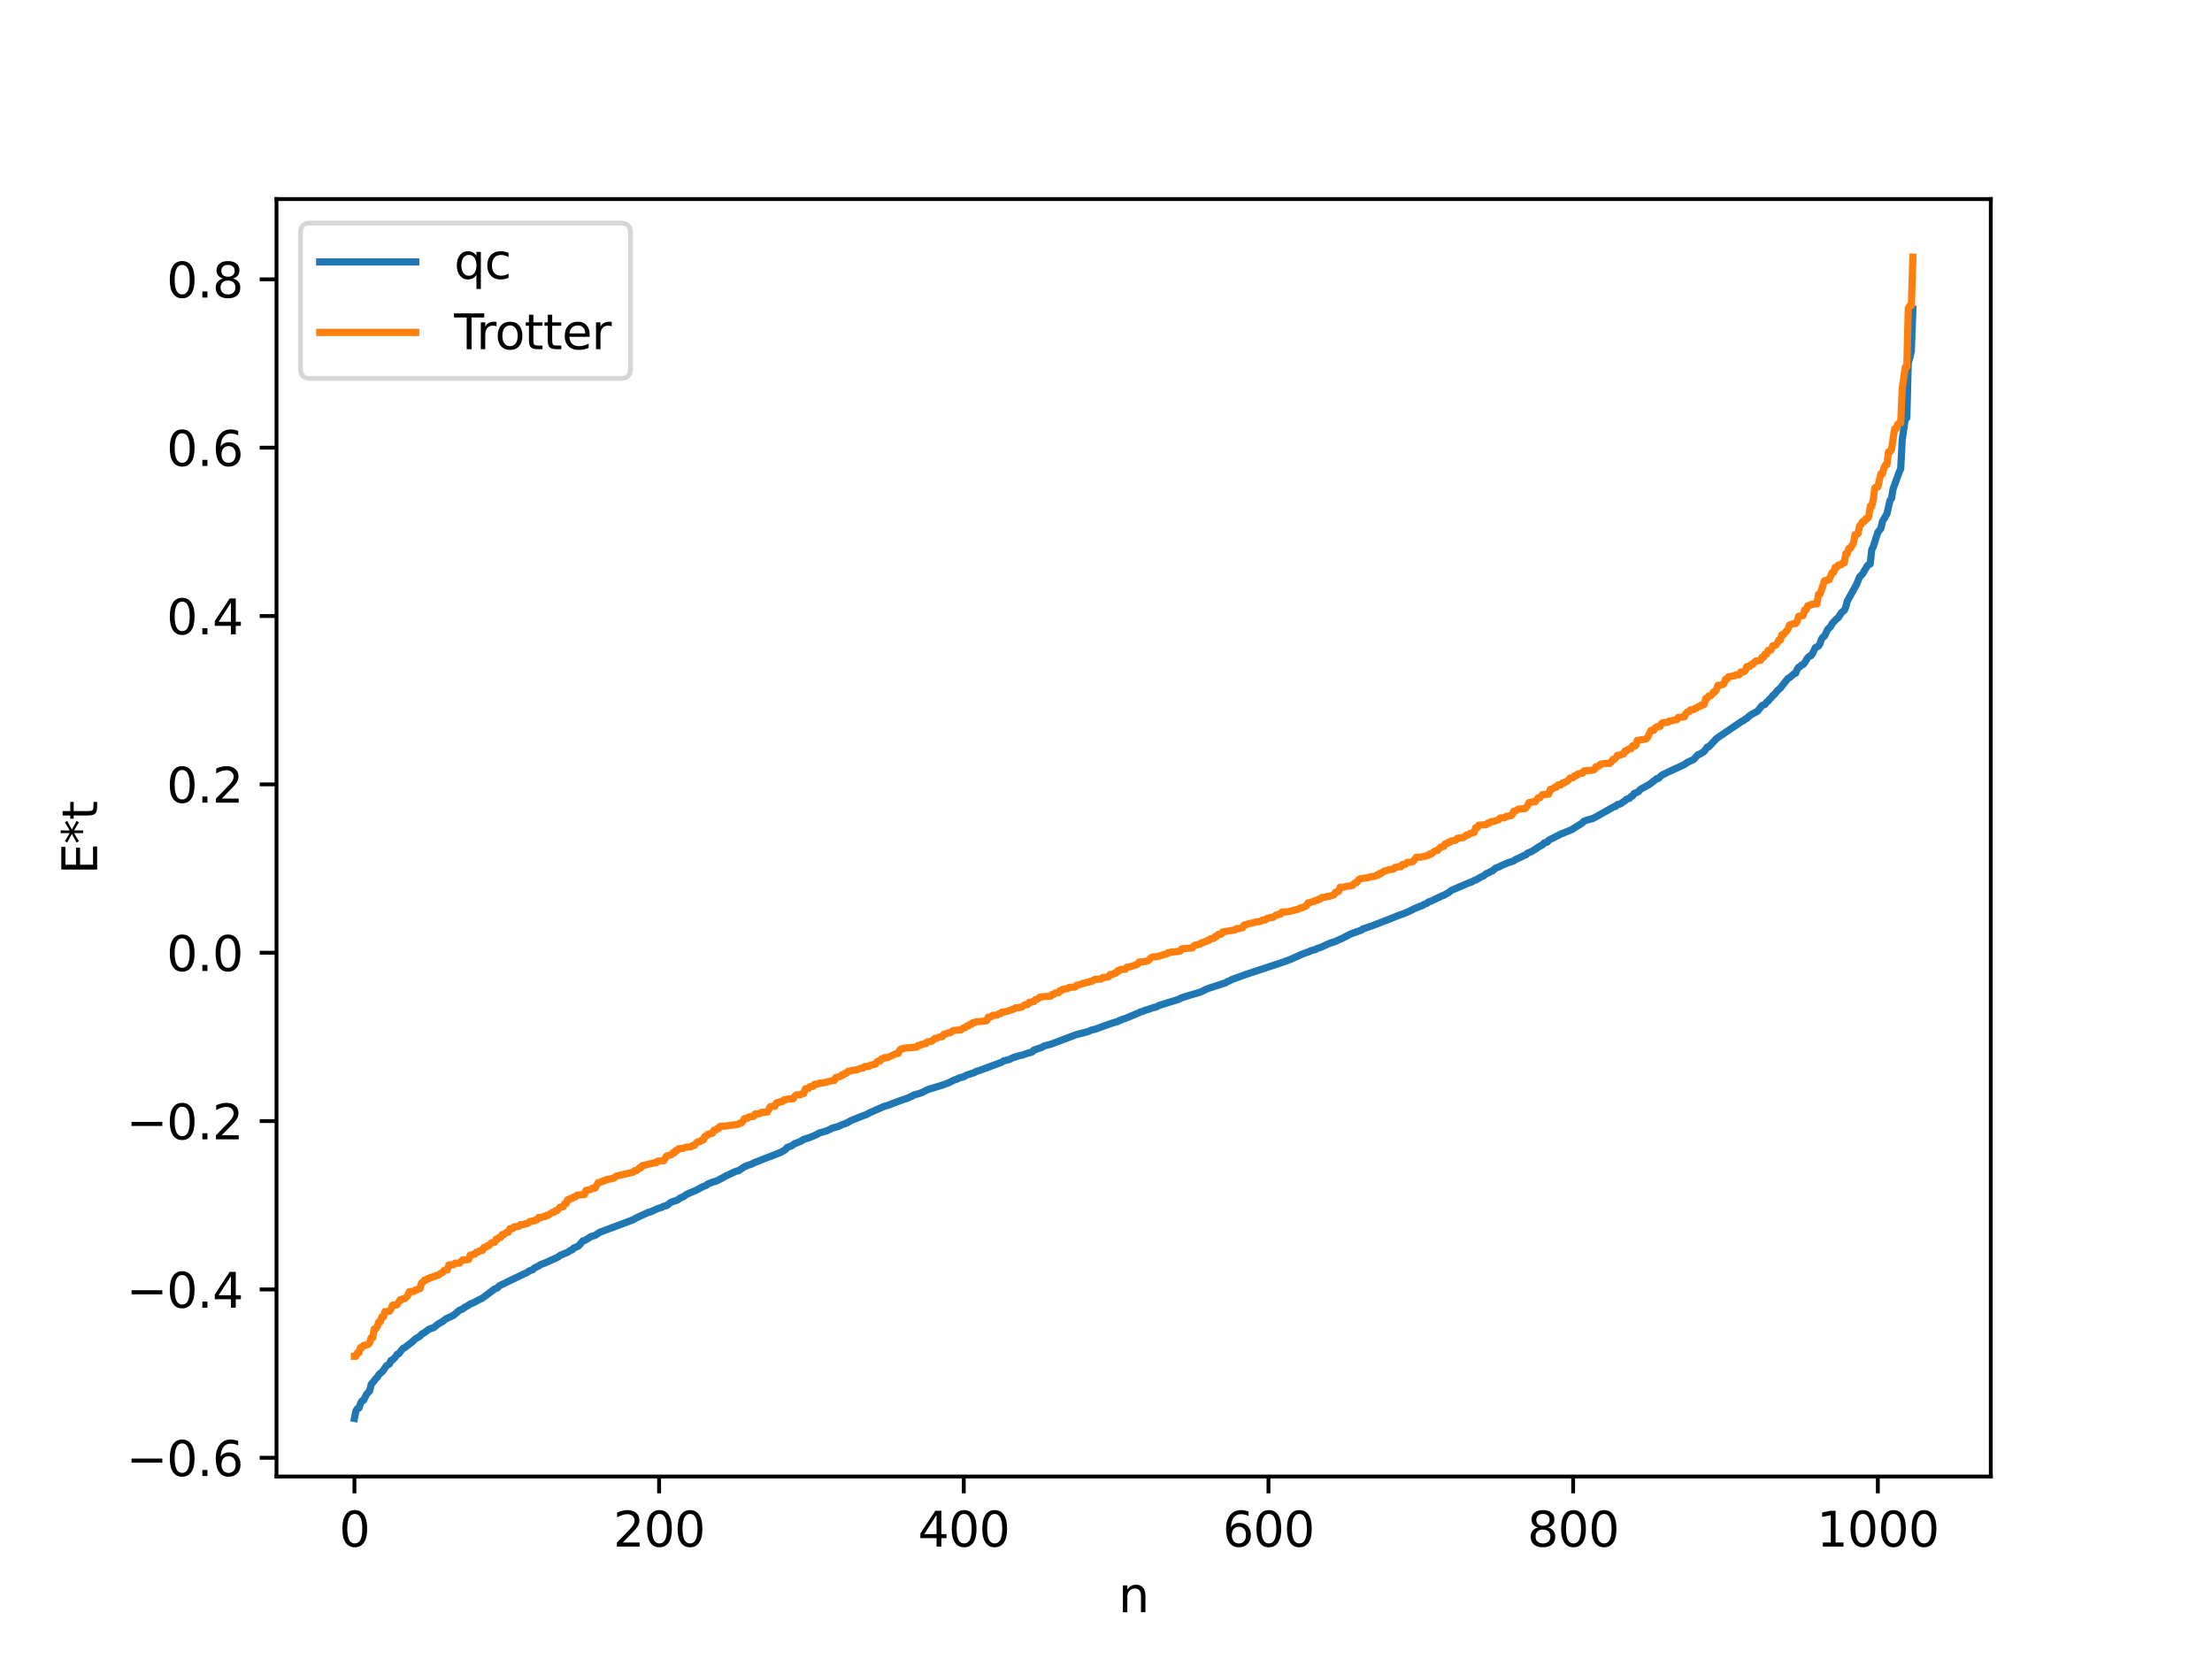 <?xml version="1.0" encoding="utf-8" standalone="no"?>
<!DOCTYPE svg PUBLIC "-//W3C//DTD SVG 1.1//EN"
  "http://www.w3.org/Graphics/SVG/1.1/DTD/svg11.dtd">
<svg xmlns:xlink="http://www.w3.org/1999/xlink" width="460.8pt" height="345.6pt" viewBox="0 0 460.8 345.6" xmlns="http://www.w3.org/2000/svg" version="1.1">
 <defs>
  <style type="text/css">*{stroke-linejoin: round; stroke-linecap: butt}</style>
 </defs>
 <g id="figure_1">
  <g id="patch_1">
   <path d="M 0 345.6 
L 460.8 345.6 
L 460.8 0 
L 0 0 
z
" style="fill: #ffffff"/>
  </g>
  <g id="axes_1">
   <g id="patch_2">
    <path d="M 57.6 307.584 
L 414.72 307.584 
L 414.72 41.472 
L 57.6 41.472 
z
" style="fill: #ffffff"/>
   </g>
   <g id="matplotlib.axis_1">
    <g id="xtick_1">
     <g id="line2d_1">
      <defs>
       <path id="m781e997478" d="M 0 0 
L 0 3.5 
" style="stroke: #000000; stroke-width: 0.8"/>
      </defs>
      <g>
       <use xlink:href="#m781e997478" x="73.833" y="307.584" style="stroke: #000000; stroke-width: 0.8"/>
      </g>
     </g>
     <g id="text_1">
      <!-- 0 -->
      <g transform="translate(70.651 322.182) scale(0.1 -0.1)">
       <defs>
        <path id="DejaVuSans-30" d="M 2034 4250 
Q 1547 4250 1301 3770 
Q 1056 3291 1056 2328 
Q 1056 1369 1301 889 
Q 1547 409 2034 409 
Q 2525 409 2770 889 
Q 3016 1369 3016 2328 
Q 3016 3291 2770 3770 
Q 2525 4250 2034 4250 
z
M 2034 4750 
Q 2819 4750 3233 4129 
Q 3647 3509 3647 2328 
Q 3647 1150 3233 529 
Q 2819 -91 2034 -91 
Q 1250 -91 836 529 
Q 422 1150 422 2328 
Q 422 3509 836 4129 
Q 1250 4750 2034 4750 
z
" transform="scale(0.016)"/>
       </defs>
       <use xlink:href="#DejaVuSans-30"/>
      </g>
     </g>
    </g>
    <g id="xtick_2">
     <g id="line2d_2">
      <g>
       <use xlink:href="#m781e997478" x="137.304" y="307.584" style="stroke: #000000; stroke-width: 0.8"/>
      </g>
     </g>
     <g id="text_2">
      <!-- 200 -->
      <g transform="translate(127.76 322.182) scale(0.1 -0.1)">
       <defs>
        <path id="DejaVuSans-32" d="M 1228 531 
L 3431 531 
L 3431 0 
L 469 0 
L 469 531 
Q 828 903 1448 1529 
Q 2069 2156 2228 2338 
Q 2531 2678 2651 2914 
Q 2772 3150 2772 3378 
Q 2772 3750 2511 3984 
Q 2250 4219 1831 4219 
Q 1534 4219 1204 4116 
Q 875 4013 500 3803 
L 500 4441 
Q 881 4594 1212 4672 
Q 1544 4750 1819 4750 
Q 2544 4750 2975 4387 
Q 3406 4025 3406 3419 
Q 3406 3131 3298 2873 
Q 3191 2616 2906 2266 
Q 2828 2175 2409 1742 
Q 1991 1309 1228 531 
z
" transform="scale(0.016)"/>
       </defs>
       <use xlink:href="#DejaVuSans-32"/>
       <use xlink:href="#DejaVuSans-30" x="63.623"/>
       <use xlink:href="#DejaVuSans-30" x="127.246"/>
      </g>
     </g>
    </g>
    <g id="xtick_3">
     <g id="line2d_3">
      <g>
       <use xlink:href="#m781e997478" x="200.775" y="307.584" style="stroke: #000000; stroke-width: 0.8"/>
      </g>
     </g>
     <g id="text_3">
      <!-- 400 -->
      <g transform="translate(191.231 322.182) scale(0.1 -0.1)">
       <defs>
        <path id="DejaVuSans-34" d="M 2419 4116 
L 825 1625 
L 2419 1625 
L 2419 4116 
z
M 2253 4666 
L 3047 4666 
L 3047 1625 
L 3713 1625 
L 3713 1100 
L 3047 1100 
L 3047 0 
L 2419 0 
L 2419 1100 
L 313 1100 
L 313 1709 
L 2253 4666 
z
" transform="scale(0.016)"/>
       </defs>
       <use xlink:href="#DejaVuSans-34"/>
       <use xlink:href="#DejaVuSans-30" x="63.623"/>
       <use xlink:href="#DejaVuSans-30" x="127.246"/>
      </g>
     </g>
    </g>
    <g id="xtick_4">
     <g id="line2d_4">
      <g>
       <use xlink:href="#m781e997478" x="264.246" y="307.584" style="stroke: #000000; stroke-width: 0.8"/>
      </g>
     </g>
     <g id="text_4">
      <!-- 600 -->
      <g transform="translate(254.702 322.182) scale(0.1 -0.1)">
       <defs>
        <path id="DejaVuSans-36" d="M 2113 2584 
Q 1688 2584 1439 2293 
Q 1191 2003 1191 1497 
Q 1191 994 1439 701 
Q 1688 409 2113 409 
Q 2538 409 2786 701 
Q 3034 994 3034 1497 
Q 3034 2003 2786 2293 
Q 2538 2584 2113 2584 
z
M 3366 4563 
L 3366 3988 
Q 3128 4100 2886 4159 
Q 2644 4219 2406 4219 
Q 1781 4219 1451 3797 
Q 1122 3375 1075 2522 
Q 1259 2794 1537 2939 
Q 1816 3084 2150 3084 
Q 2853 3084 3261 2657 
Q 3669 2231 3669 1497 
Q 3669 778 3244 343 
Q 2819 -91 2113 -91 
Q 1303 -91 875 529 
Q 447 1150 447 2328 
Q 447 3434 972 4092 
Q 1497 4750 2381 4750 
Q 2619 4750 2861 4703 
Q 3103 4656 3366 4563 
z
" transform="scale(0.016)"/>
       </defs>
       <use xlink:href="#DejaVuSans-36"/>
       <use xlink:href="#DejaVuSans-30" x="63.623"/>
       <use xlink:href="#DejaVuSans-30" x="127.246"/>
      </g>
     </g>
    </g>
    <g id="xtick_5">
     <g id="line2d_5">
      <g>
       <use xlink:href="#m781e997478" x="327.717" y="307.584" style="stroke: #000000; stroke-width: 0.8"/>
      </g>
     </g>
     <g id="text_5">
      <!-- 800 -->
      <g transform="translate(318.173 322.182) scale(0.1 -0.1)">
       <defs>
        <path id="DejaVuSans-38" d="M 2034 2216 
Q 1584 2216 1326 1975 
Q 1069 1734 1069 1313 
Q 1069 891 1326 650 
Q 1584 409 2034 409 
Q 2484 409 2743 651 
Q 3003 894 3003 1313 
Q 3003 1734 2745 1975 
Q 2488 2216 2034 2216 
z
M 1403 2484 
Q 997 2584 770 2862 
Q 544 3141 544 3541 
Q 544 4100 942 4425 
Q 1341 4750 2034 4750 
Q 2731 4750 3128 4425 
Q 3525 4100 3525 3541 
Q 3525 3141 3298 2862 
Q 3072 2584 2669 2484 
Q 3125 2378 3379 2068 
Q 3634 1759 3634 1313 
Q 3634 634 3220 271 
Q 2806 -91 2034 -91 
Q 1263 -91 848 271 
Q 434 634 434 1313 
Q 434 1759 690 2068 
Q 947 2378 1403 2484 
z
M 1172 3481 
Q 1172 3119 1398 2916 
Q 1625 2713 2034 2713 
Q 2441 2713 2670 2916 
Q 2900 3119 2900 3481 
Q 2900 3844 2670 4047 
Q 2441 4250 2034 4250 
Q 1625 4250 1398 4047 
Q 1172 3844 1172 3481 
z
" transform="scale(0.016)"/>
       </defs>
       <use xlink:href="#DejaVuSans-38"/>
       <use xlink:href="#DejaVuSans-30" x="63.623"/>
       <use xlink:href="#DejaVuSans-30" x="127.246"/>
      </g>
     </g>
    </g>
    <g id="xtick_6">
     <g id="line2d_6">
      <g>
       <use xlink:href="#m781e997478" x="391.188" y="307.584" style="stroke: #000000; stroke-width: 0.8"/>
      </g>
     </g>
     <g id="text_6">
      <!-- 1000 -->
      <g transform="translate(378.463 322.182) scale(0.1 -0.1)">
       <defs>
        <path id="DejaVuSans-31" d="M 794 531 
L 1825 531 
L 1825 4091 
L 703 3866 
L 703 4441 
L 1819 4666 
L 2450 4666 
L 2450 531 
L 3481 531 
L 3481 0 
L 794 0 
L 794 531 
z
" transform="scale(0.016)"/>
       </defs>
       <use xlink:href="#DejaVuSans-31"/>
       <use xlink:href="#DejaVuSans-30" x="63.623"/>
       <use xlink:href="#DejaVuSans-30" x="127.246"/>
       <use xlink:href="#DejaVuSans-30" x="190.869"/>
      </g>
     </g>
    </g>
    <g id="text_7">
     <!-- n -->
     <g transform="translate(232.991 335.861) scale(0.1 -0.1)">
      <defs>
       <path id="DejaVuSans-6e" d="M 3513 2113 
L 3513 0 
L 2938 0 
L 2938 2094 
Q 2938 2591 2744 2837 
Q 2550 3084 2163 3084 
Q 1697 3084 1428 2787 
Q 1159 2491 1159 1978 
L 1159 0 
L 581 0 
L 581 3500 
L 1159 3500 
L 1159 2956 
Q 1366 3272 1645 3428 
Q 1925 3584 2291 3584 
Q 2894 3584 3203 3211 
Q 3513 2838 3513 2113 
z
" transform="scale(0.016)"/>
      </defs>
      <use xlink:href="#DejaVuSans-6e"/>
     </g>
    </g>
   </g>
   <g id="matplotlib.axis_2">
    <g id="ytick_1">
     <g id="line2d_7">
      <defs>
       <path id="maec2126688" d="M 0 0 
L -3.5 0 
" style="stroke: #000000; stroke-width: 0.8"/>
      </defs>
      <g>
       <use xlink:href="#maec2126688" x="57.6" y="303.686" style="stroke: #000000; stroke-width: 0.8"/>
      </g>
     </g>
     <g id="text_8">
      <!-- −0.6 -->
      <g transform="translate(26.317 307.485) scale(0.1 -0.1)">
       <defs>
        <path id="DejaVuSans-2212" d="M 678 2272 
L 4684 2272 
L 4684 1741 
L 678 1741 
L 678 2272 
z
" transform="scale(0.016)"/>
        <path id="DejaVuSans-2e" d="M 684 794 
L 1344 794 
L 1344 0 
L 684 0 
L 684 794 
z
" transform="scale(0.016)"/>
       </defs>
       <use xlink:href="#DejaVuSans-2212"/>
       <use xlink:href="#DejaVuSans-30" x="83.789"/>
       <use xlink:href="#DejaVuSans-2e" x="147.412"/>
       <use xlink:href="#DejaVuSans-36" x="179.199"/>
      </g>
     </g>
    </g>
    <g id="ytick_2">
     <g id="line2d_8">
      <g>
       <use xlink:href="#maec2126688" x="57.6" y="268.615" style="stroke: #000000; stroke-width: 0.8"/>
      </g>
     </g>
     <g id="text_9">
      <!-- −0.4 -->
      <g transform="translate(26.317 272.414) scale(0.1 -0.1)">
       <use xlink:href="#DejaVuSans-2212"/>
       <use xlink:href="#DejaVuSans-30" x="83.789"/>
       <use xlink:href="#DejaVuSans-2e" x="147.412"/>
       <use xlink:href="#DejaVuSans-34" x="179.199"/>
      </g>
     </g>
    </g>
    <g id="ytick_3">
     <g id="line2d_9">
      <g>
       <use xlink:href="#maec2126688" x="57.6" y="233.544" style="stroke: #000000; stroke-width: 0.8"/>
      </g>
     </g>
     <g id="text_10">
      <!-- −0.2 -->
      <g transform="translate(26.317 237.343) scale(0.1 -0.1)">
       <use xlink:href="#DejaVuSans-2212"/>
       <use xlink:href="#DejaVuSans-30" x="83.789"/>
       <use xlink:href="#DejaVuSans-2e" x="147.412"/>
       <use xlink:href="#DejaVuSans-32" x="179.199"/>
      </g>
     </g>
    </g>
    <g id="ytick_4">
     <g id="line2d_10">
      <g>
       <use xlink:href="#maec2126688" x="57.6" y="198.473" style="stroke: #000000; stroke-width: 0.8"/>
      </g>
     </g>
     <g id="text_11">
      <!-- 0.0 -->
      <g transform="translate(34.697 202.273) scale(0.1 -0.1)">
       <use xlink:href="#DejaVuSans-30"/>
       <use xlink:href="#DejaVuSans-2e" x="63.623"/>
       <use xlink:href="#DejaVuSans-30" x="95.41"/>
      </g>
     </g>
    </g>
    <g id="ytick_5">
     <g id="line2d_11">
      <g>
       <use xlink:href="#maec2126688" x="57.6" y="163.403" style="stroke: #000000; stroke-width: 0.8"/>
      </g>
     </g>
     <g id="text_12">
      <!-- 0.2 -->
      <g transform="translate(34.697 167.202) scale(0.1 -0.1)">
       <use xlink:href="#DejaVuSans-30"/>
       <use xlink:href="#DejaVuSans-2e" x="63.623"/>
       <use xlink:href="#DejaVuSans-32" x="95.41"/>
      </g>
     </g>
    </g>
    <g id="ytick_6">
     <g id="line2d_12">
      <g>
       <use xlink:href="#maec2126688" x="57.6" y="128.332" style="stroke: #000000; stroke-width: 0.8"/>
      </g>
     </g>
     <g id="text_13">
      <!-- 0.4 -->
      <g transform="translate(34.697 132.131) scale(0.1 -0.1)">
       <use xlink:href="#DejaVuSans-30"/>
       <use xlink:href="#DejaVuSans-2e" x="63.623"/>
       <use xlink:href="#DejaVuSans-34" x="95.41"/>
      </g>
     </g>
    </g>
    <g id="ytick_7">
     <g id="line2d_13">
      <g>
       <use xlink:href="#maec2126688" x="57.6" y="93.261" style="stroke: #000000; stroke-width: 0.8"/>
      </g>
     </g>
     <g id="text_14">
      <!-- 0.6 -->
      <g transform="translate(34.697 97.06) scale(0.1 -0.1)">
       <use xlink:href="#DejaVuSans-30"/>
       <use xlink:href="#DejaVuSans-2e" x="63.623"/>
       <use xlink:href="#DejaVuSans-36" x="95.41"/>
      </g>
     </g>
    </g>
    <g id="ytick_8">
     <g id="line2d_14">
      <g>
       <use xlink:href="#maec2126688" x="57.6" y="58.19" style="stroke: #000000; stroke-width: 0.8"/>
      </g>
     </g>
     <g id="text_15">
      <!-- 0.8 -->
      <g transform="translate(34.697 61.989) scale(0.1 -0.1)">
       <use xlink:href="#DejaVuSans-30"/>
       <use xlink:href="#DejaVuSans-2e" x="63.623"/>
       <use xlink:href="#DejaVuSans-38" x="95.41"/>
      </g>
     </g>
    </g>
    <g id="text_16">
     <!-- E*t -->
     <g transform="translate(20.238 182.148) rotate(-90) scale(0.1 -0.1)">
      <defs>
       <path id="DejaVuSans-45" d="M 628 4666 
L 3578 4666 
L 3578 4134 
L 1259 4134 
L 1259 2753 
L 3481 2753 
L 3481 2222 
L 1259 2222 
L 1259 531 
L 3634 531 
L 3634 0 
L 628 0 
L 628 4666 
z
" transform="scale(0.016)"/>
       <path id="DejaVuSans-2a" d="M 3009 3897 
L 1888 3291 
L 3009 2681 
L 2828 2375 
L 1778 3009 
L 1778 1831 
L 1422 1831 
L 1422 3009 
L 372 2375 
L 191 2681 
L 1313 3291 
L 191 3897 
L 372 4206 
L 1422 3572 
L 1422 4750 
L 1778 4750 
L 1778 3572 
L 2828 4206 
L 3009 3897 
z
" transform="scale(0.016)"/>
       <path id="DejaVuSans-74" d="M 1172 4494 
L 1172 3500 
L 2356 3500 
L 2356 3053 
L 1172 3053 
L 1172 1153 
Q 1172 725 1289 603 
Q 1406 481 1766 481 
L 2356 481 
L 2356 0 
L 1766 0 
Q 1100 0 847 248 
Q 594 497 594 1153 
L 594 3053 
L 172 3053 
L 172 3500 
L 594 3500 
L 594 4494 
L 1172 4494 
z
" transform="scale(0.016)"/>
      </defs>
      <use xlink:href="#DejaVuSans-45"/>
      <use xlink:href="#DejaVuSans-2a" x="63.184"/>
      <use xlink:href="#DejaVuSans-74" x="113.184"/>
     </g>
    </g>
   </g>
   <g id="line2d_15">
    <path d="M 73.833 295.488 
L 74.15 293.903 
L 74.467 293.426 
L 74.785 293.318 
L 75.102 292.357 
L 75.42 291.832 
L 75.737 291.709 
L 76.372 290.427 
L 77.006 289.731 
L 77.324 288.402 
L 77.958 287.636 
L 78.276 287.175 
L 78.593 286.92 
L 78.91 286.375 
L 79.545 285.825 
L 79.862 285.457 
L 80.497 284.518 
L 81.132 284.134 
L 81.449 283.392 
L 81.767 283.318 
L 82.401 282.633 
L 82.719 282.143 
L 83.036 282.043 
L 83.671 281.244 
L 83.988 280.866 
L 84.305 280.755 
L 84.94 280.249 
L 85.892 279.521 
L 86.527 278.907 
L 87.479 278.354 
L 87.796 277.951 
L 88.431 277.608 
L 89.383 276.887 
L 90.018 276.669 
L 90.335 276.58 
L 91.287 275.807 
L 91.922 275.447 
L 92.239 275.281 
L 92.874 274.75 
L 94.461 274.017 
L 95.73 272.933 
L 96.365 272.708 
L 96.682 272.403 
L 97.317 272.081 
L 97.952 271.646 
L 98.586 271.406 
L 99.856 270.735 
L 100.491 270.424 
L 103.029 268.538 
L 103.664 268.258 
L 103.981 267.872 
L 107.472 266.179 
L 108.107 265.88 
L 109.059 265.416 
L 109.694 265.141 
L 110.329 264.717 
L 110.963 264.526 
L 111.281 264.16 
L 112.233 263.717 
L 112.55 263.464 
L 113.502 263.115 
L 115.724 262.109 
L 116.358 261.81 
L 116.676 261.517 
L 118.262 260.863 
L 118.897 260.442 
L 119.215 260.366 
L 119.532 259.977 
L 120.484 259.6 
L 121.436 258.485 
L 121.753 258.446 
L 122.705 257.882 
L 123.023 257.634 
L 123.975 257.351 
L 124.927 256.711 
L 131.909 254.094 
L 132.543 253.714 
L 135.082 252.548 
L 135.4 252.511 
L 136.986 251.782 
L 137.939 251.489 
L 138.256 251.279 
L 138.891 251.145 
L 139.525 250.641 
L 139.843 250.411 
L 140.795 250.108 
L 141.112 249.998 
L 141.747 249.539 
L 142.381 249.29 
L 143.016 248.817 
L 143.968 248.392 
L 144.603 248.137 
L 145.238 247.85 
L 146.19 247.309 
L 147.142 246.922 
L 147.459 246.641 
L 148.729 246.162 
L 149.046 246.129 
L 150.633 245.313 
L 151.267 244.938 
L 151.902 244.668 
L 152.854 244.199 
L 153.489 243.942 
L 153.806 243.905 
L 155.076 243.063 
L 156.028 242.67 
L 156.345 242.597 
L 157.297 242.137 
L 162.692 240.038 
L 163.327 239.664 
L 163.644 239.47 
L 163.962 239.05 
L 164.914 238.691 
L 165.548 238.241 
L 166.818 237.754 
L 167.453 237.338 
L 168.087 237.158 
L 168.722 236.943 
L 169.357 236.684 
L 170.309 236.255 
L 170.626 236.025 
L 172.213 235.592 
L 173.482 234.97 
L 174.434 234.735 
L 175.386 234.302 
L 176.339 233.969 
L 177.291 233.427 
L 179.195 232.669 
L 179.829 232.405 
L 180.464 232.21 
L 181.099 231.837 
L 183.003 230.995 
L 184.272 230.444 
L 184.907 230.291 
L 186.811 229.546 
L 188.398 228.98 
L 189.033 228.79 
L 189.667 228.472 
L 189.985 228.372 
L 190.302 228.139 
L 191.572 227.772 
L 192.206 227.527 
L 192.841 227.188 
L 193.476 226.903 
L 194.428 226.633 
L 196.332 226.041 
L 196.967 225.804 
L 197.601 225.569 
L 198.871 224.944 
L 199.188 224.879 
L 199.823 224.548 
L 200.775 224.304 
L 201.41 223.94 
L 202.996 223.428 
L 203.314 223.217 
L 203.948 223.028 
L 208.709 221.267 
L 209.026 221.02 
L 210.296 220.701 
L 210.93 220.367 
L 212.517 219.862 
L 212.834 219.835 
L 214.104 219.4 
L 215.056 219.123 
L 215.373 218.75 
L 216.96 218.218 
L 217.595 217.866 
L 218.864 217.542 
L 224.259 215.513 
L 226.481 214.954 
L 227.433 214.559 
L 228.067 214.428 
L 228.702 214.199 
L 231.241 213.283 
L 232.193 212.983 
L 232.828 212.824 
L 233.145 212.604 
L 233.462 212.543 
L 233.78 212.351 
L 234.415 212.164 
L 237.271 210.978 
L 237.588 210.783 
L 237.905 210.74 
L 238.54 210.463 
L 239.175 210.285 
L 240.444 209.841 
L 240.762 209.825 
L 241.396 209.472 
L 245.522 208.186 
L 246.157 207.854 
L 247.743 207.357 
L 249.648 206.798 
L 250.282 206.586 
L 251.234 206.095 
L 252.186 205.741 
L 253.139 205.447 
L 255.36 204.714 
L 255.677 204.482 
L 255.995 204.396 
L 256.629 204.045 
L 259.486 203.008 
L 261.39 202.379 
L 266.15 200.806 
L 266.785 200.594 
L 268.689 199.917 
L 271.228 198.783 
L 272.18 198.409 
L 272.497 198.352 
L 273.132 198.039 
L 274.084 197.787 
L 274.401 197.569 
L 275.036 197.399 
L 275.988 196.967 
L 276.94 196.526 
L 277.575 196.311 
L 278.21 196.11 
L 278.844 195.806 
L 279.796 195.382 
L 281.383 194.55 
L 283.605 193.759 
L 283.922 193.504 
L 285.826 192.872 
L 288.048 192.005 
L 288.682 191.771 
L 291.221 190.745 
L 292.808 190.179 
L 293.76 189.746 
L 294.712 189.257 
L 295.981 188.73 
L 296.299 188.644 
L 296.616 188.418 
L 297.251 188.193 
L 297.568 187.895 
L 298.203 187.683 
L 300.424 186.608 
L 300.742 186.517 
L 301.377 186.148 
L 301.694 186.015 
L 302.329 185.485 
L 306.137 183.858 
L 306.454 183.79 
L 307.089 183.419 
L 307.406 183.343 
L 308.676 182.611 
L 308.993 182.511 
L 309.628 181.995 
L 310.262 181.738 
L 310.58 181.507 
L 310.897 181.448 
L 311.532 180.852 
L 312.167 180.627 
L 312.801 180.305 
L 314.071 179.757 
L 315.34 179.343 
L 315.658 179.078 
L 316.292 178.805 
L 317.562 178.175 
L 317.879 178.082 
L 318.196 177.739 
L 319.148 177.347 
L 319.783 176.937 
L 320.418 176.487 
L 321.37 175.97 
L 321.687 175.591 
L 322.322 175.435 
L 322.639 175.03 
L 325.178 173.732 
L 325.813 173.477 
L 327.4 172.834 
L 329.621 171.446 
L 329.939 171.09 
L 330.573 170.834 
L 331.843 170.501 
L 333.112 169.81 
L 336.286 168.013 
L 336.603 167.974 
L 336.92 167.609 
L 337.555 167.472 
L 338.19 167.018 
L 338.507 166.827 
L 338.824 166.488 
L 339.459 166.308 
L 339.777 165.916 
L 340.094 165.815 
L 340.411 165.309 
L 341.046 165.048 
L 341.363 164.882 
L 341.681 164.464 
L 343.585 163.413 
L 344.854 162.429 
L 345.172 162.174 
L 345.489 162.163 
L 346.124 161.522 
L 347.393 160.877 
L 350.884 159.27 
L 351.519 158.807 
L 352.788 158.236 
L 353.74 157.194 
L 354.058 157.131 
L 355.01 156.53 
L 355.644 155.635 
L 355.962 155.58 
L 357.548 153.894 
L 358.183 153.427 
L 362.943 150.196 
L 363.261 150.097 
L 363.578 149.773 
L 363.896 149.662 
L 364.213 149.308 
L 364.848 148.842 
L 365.482 148.495 
L 366.117 148.163 
L 367.069 146.974 
L 367.704 146.728 
L 368.021 146.238 
L 368.339 146.054 
L 368.656 145.606 
L 368.973 145.367 
L 369.291 144.895 
L 369.608 144.703 
L 370.243 143.91 
L 370.877 143.332 
L 372.464 141.319 
L 372.781 141.187 
L 373.734 140.352 
L 374.051 140.257 
L 374.368 139.458 
L 374.686 139.011 
L 375.003 138.851 
L 375.32 138.532 
L 375.638 138.422 
L 375.955 138.027 
L 376.59 136.985 
L 376.907 136.719 
L 377.224 136.609 
L 377.542 136.213 
L 378.177 134.909 
L 378.811 134.604 
L 379.129 134.093 
L 379.446 133.157 
L 379.763 132.701 
L 380.081 132.513 
L 380.715 131.145 
L 381.35 130.524 
L 381.667 129.914 
L 382.62 128.892 
L 382.937 128.685 
L 383.572 127.667 
L 384.206 127.133 
L 384.524 126.407 
L 384.841 125.178 
L 386.745 121.763 
L 387.38 120.199 
L 388.015 119.53 
L 388.967 117.906 
L 389.284 117.605 
L 389.601 117.487 
L 389.919 114.507 
L 390.236 113.885 
L 391.188 110.872 
L 391.823 110.095 
L 392.14 108.642 
L 393.092 107.017 
L 393.727 104.221 
L 394.044 103.816 
L 394.362 101.865 
L 395.631 98.341 
L 395.948 97.699 
L 396.266 91.637 
L 396.9 87.211 
L 397.218 87.064 
L 397.535 75.48 
L 397.853 74.552 
L 398.17 73.109 
L 398.487 64.389 
L 398.487 64.389 
" clip-path="url(#pe2f71c6bf3)" style="fill: none; stroke: #1f77b4; stroke-width: 1.5; stroke-linecap: square"/>
   </g>
   <g id="line2d_16">
    <path d="M 73.833 282.54 
L 74.15 282.54 
L 74.467 281.783 
L 74.785 281.783 
L 75.102 280.705 
L 75.42 280.705 
L 75.737 280.28 
L 76.054 280.28 
L 76.372 280.101 
L 76.689 280.101 
L 77.006 279.73 
L 77.324 278.676 
L 77.641 278.676 
L 77.958 276.84 
L 78.276 276.84 
L 78.593 276.319 
L 78.91 275.357 
L 79.228 275.357 
L 79.545 274.338 
L 79.862 274.338 
L 80.18 273.242 
L 81.132 273.158 
L 81.449 272.712 
L 81.767 271.903 
L 82.719 271.801 
L 83.353 270.774 
L 83.671 270.774 
L 83.988 270.549 
L 84.305 270.549 
L 84.94 269.924 
L 85.258 269.074 
L 86.21 269.027 
L 86.527 268.729 
L 86.844 268.729 
L 87.162 268.465 
L 87.479 268.465 
L 87.796 267.269 
L 88.114 267.11 
L 88.431 266.67 
L 88.748 266.67 
L 89.066 266.373 
L 89.383 266.373 
L 89.7 266.103 
L 90.018 266.103 
L 90.335 265.886 
L 90.653 265.886 
L 90.97 265.663 
L 91.287 265.663 
L 91.922 265.178 
L 92.239 265.049 
L 92.557 264.615 
L 93.191 264.556 
L 93.509 263.496 
L 94.461 263.481 
L 94.778 263.155 
L 95.73 263.134 
L 96.365 262.47 
L 97.317 262.44 
L 97.634 262.357 
L 97.952 261.474 
L 98.269 261.474 
L 98.586 261.279 
L 98.904 261.279 
L 99.221 260.851 
L 99.539 260.851 
L 99.856 260.592 
L 100.491 260.5 
L 100.808 259.851 
L 101.125 259.851 
L 101.443 259.557 
L 101.76 259.557 
L 102.395 258.884 
L 103.029 258.808 
L 103.347 258.146 
L 103.664 258.146 
L 103.981 257.773 
L 104.299 257.773 
L 104.616 257.187 
L 104.934 257.187 
L 105.568 256.699 
L 105.886 256.699 
L 106.203 255.991 
L 106.838 255.91 
L 107.155 255.549 
L 108.107 255.477 
L 108.424 255.115 
L 109.059 255.102 
L 109.377 254.94 
L 109.694 254.94 
L 110.011 254.81 
L 110.329 254.46 
L 110.646 254.46 
L 110.963 254.336 
L 111.281 254.336 
L 111.598 254.097 
L 111.915 254.097 
L 112.233 253.611 
L 112.867 253.6 
L 113.185 253.433 
L 113.502 253.433 
L 113.82 253.195 
L 114.137 253.195 
L 115.089 252.543 
L 115.406 252.543 
L 115.724 252.21 
L 116.041 252.21 
L 116.676 251.478 
L 117.31 251.386 
L 117.628 250.732 
L 117.945 250.732 
L 118.262 249.92 
L 118.58 249.92 
L 118.897 249.621 
L 119.215 249.621 
L 119.532 249.354 
L 119.849 249.354 
L 120.167 248.983 
L 121.119 248.883 
L 121.753 248.867 
L 122.071 247.975 
L 123.023 247.799 
L 123.34 247.559 
L 123.975 247.496 
L 124.61 246.342 
L 124.927 246.342 
L 125.244 246.134 
L 125.562 246.134 
L 125.879 245.899 
L 126.196 245.899 
L 126.514 245.671 
L 127.148 245.626 
L 127.466 245.48 
L 127.783 245.48 
L 128.418 244.991 
L 131.909 244.185 
L 132.226 243.873 
L 132.543 243.873 
L 132.861 243.664 
L 133.178 243.289 
L 133.496 243.289 
L 133.813 242.804 
L 134.13 242.804 
L 134.448 242.65 
L 134.765 242.65 
L 135.082 242.493 
L 135.717 242.385 
L 136.034 242.254 
L 136.669 242.246 
L 136.986 241.888 
L 138.256 241.807 
L 138.891 240.798 
L 139.843 240.542 
L 140.16 240.16 
L 140.477 240.16 
L 140.795 239.656 
L 141.112 239.656 
L 141.429 239.271 
L 142.381 239.207 
L 142.699 239.022 
L 143.968 238.896 
L 144.286 238.641 
L 144.603 238.641 
L 145.238 237.904 
L 145.872 237.807 
L 146.19 237.489 
L 146.507 237.489 
L 146.824 236.758 
L 147.142 236.658 
L 147.459 236.274 
L 147.777 236.274 
L 148.094 236.08 
L 148.411 236.08 
L 148.729 235.44 
L 149.046 235.44 
L 149.363 235.133 
L 149.681 235.133 
L 149.998 234.625 
L 151.267 234.566 
L 151.902 234.461 
L 152.854 234.35 
L 153.489 234.254 
L 153.806 234.22 
L 154.124 233.958 
L 154.441 233.958 
L 154.758 233.603 
L 155.076 233.018 
L 155.71 232.958 
L 156.028 232.666 
L 156.98 232.575 
L 157.297 232.05 
L 158.249 232.013 
L 158.567 231.724 
L 159.836 231.672 
L 160.471 230.542 
L 161.105 230.468 
L 161.423 230.449 
L 161.74 229.772 
L 162.058 229.654 
L 162.375 229.654 
L 162.692 229.461 
L 163.01 229.461 
L 163.327 229.111 
L 163.644 229.111 
L 163.962 228.98 
L 165.231 228.894 
L 165.548 228.369 
L 165.866 228.09 
L 166.818 228.032 
L 167.135 227.791 
L 167.453 227.791 
L 167.77 226.803 
L 168.405 226.746 
L 168.722 226.377 
L 169.357 226.316 
L 169.674 225.873 
L 170.309 225.842 
L 170.626 225.646 
L 171.578 225.565 
L 173.482 225.091 
L 173.8 225.091 
L 174.117 224.451 
L 175.069 224.272 
L 175.386 223.901 
L 175.704 223.901 
L 176.021 223.58 
L 176.339 223.58 
L 176.656 223.188 
L 177.291 223.079 
L 177.608 222.959 
L 178.56 222.865 
L 179.195 222.553 
L 179.829 222.486 
L 180.147 222.169 
L 181.099 222.118 
L 181.416 221.842 
L 181.734 221.842 
L 182.051 221.696 
L 182.368 221.696 
L 182.686 221.175 
L 183.003 221.042 
L 183.32 221.042 
L 183.638 220.558 
L 183.955 220.558 
L 184.272 220.312 
L 184.907 220.307 
L 186.811 219.448 
L 187.129 219.448 
L 187.446 218.739 
L 187.763 218.502 
L 188.081 218.502 
L 188.398 218.328 
L 189.985 218.223 
L 190.62 218.147 
L 190.937 218.147 
L 191.254 217.788 
L 191.572 217.788 
L 191.889 217.577 
L 192.206 217.577 
L 192.524 217.417 
L 192.841 217.417 
L 193.158 217.045 
L 193.793 216.963 
L 194.11 216.902 
L 194.745 216.318 
L 195.062 216.318 
L 195.697 216.034 
L 196.332 215.935 
L 196.649 215.416 
L 196.967 215.416 
L 197.601 215.146 
L 197.919 215.146 
L 198.553 214.676 
L 199.505 214.591 
L 200.14 214.552 
L 200.775 214.075 
L 201.092 214.075 
L 201.41 213.731 
L 201.727 213.731 
L 202.044 213.371 
L 202.362 213.371 
L 202.679 213.026 
L 202.996 213.026 
L 203.314 212.861 
L 204.583 212.763 
L 205.535 212.637 
L 205.853 211.9 
L 206.487 211.813 
L 206.805 211.501 
L 207.757 211.461 
L 208.074 211.19 
L 208.391 211.19 
L 208.709 210.838 
L 209.026 210.838 
L 209.661 210.721 
L 211.248 210.171 
L 211.565 209.945 
L 212.2 209.938 
L 212.517 209.81 
L 212.834 209.81 
L 213.469 209.295 
L 214.104 209.256 
L 214.421 208.783 
L 214.739 208.783 
L 215.056 208.658 
L 215.373 208.658 
L 215.691 208.22 
L 216.008 208.22 
L 216.643 207.717 
L 217.277 207.634 
L 218.864 207.535 
L 219.181 207.146 
L 219.499 207.146 
L 219.816 206.864 
L 220.451 206.83 
L 220.768 206.384 
L 221.086 206.384 
L 221.403 206.066 
L 222.355 205.963 
L 222.672 205.718 
L 223.942 205.622 
L 224.259 205.268 
L 225.211 205.029 
L 225.529 204.849 
L 225.846 204.849 
L 226.481 204.616 
L 226.798 204.616 
L 227.115 204.427 
L 227.433 204.427 
L 228.067 204.016 
L 229.337 203.964 
L 229.654 203.662 
L 230.606 203.567 
L 230.924 203.497 
L 231.241 202.994 
L 231.876 202.963 
L 232.193 202.69 
L 232.51 202.69 
L 232.828 202.211 
L 233.145 202.211 
L 233.462 201.937 
L 234.415 201.917 
L 234.732 201.494 
L 235.367 201.414 
L 236.953 200.89 
L 237.271 200.412 
L 238.223 200.349 
L 238.858 200.234 
L 239.175 200.131 
L 239.81 199.472 
L 240.127 199.344 
L 241.079 199.286 
L 242.666 198.786 
L 242.983 198.774 
L 243.3 198.478 
L 243.618 198.478 
L 243.935 198.336 
L 245.205 198.239 
L 245.839 198.127 
L 246.157 197.7 
L 246.791 197.591 
L 248.378 197.477 
L 248.696 197.049 
L 249.013 196.865 
L 249.33 196.865 
L 249.648 196.707 
L 249.965 196.707 
L 250.282 196.397 
L 250.6 196.397 
L 250.917 196.186 
L 251.234 196.148 
L 251.552 195.894 
L 251.869 195.894 
L 252.186 195.541 
L 252.821 195.49 
L 253.139 195.071 
L 253.456 195.071 
L 253.773 194.655 
L 254.408 194.607 
L 254.725 194.123 
L 257.264 193.731 
L 257.581 193.455 
L 258.216 193.449 
L 258.534 193.274 
L 258.851 193.274 
L 259.168 192.698 
L 259.486 192.698 
L 260.12 192.394 
L 260.755 192.322 
L 261.707 192.053 
L 262.659 191.937 
L 262.977 191.654 
L 263.611 191.64 
L 263.929 191.313 
L 264.881 191.116 
L 265.198 191.116 
L 265.833 190.615 
L 266.15 190.615 
L 266.467 190.41 
L 266.785 190.41 
L 267.102 189.987 
L 268.372 189.937 
L 270.593 189.357 
L 270.91 189.115 
L 271.228 189.115 
L 272.18 188.673 
L 272.497 188.068 
L 272.815 188.068 
L 273.449 187.812 
L 273.767 187.812 
L 274.084 187.564 
L 274.401 187.564 
L 274.719 187.305 
L 275.036 187.305 
L 275.353 186.958 
L 275.988 186.91 
L 276.623 186.712 
L 276.94 186.712 
L 277.892 186.403 
L 278.21 185.873 
L 278.527 185.729 
L 278.844 185.729 
L 279.162 184.85 
L 280.114 184.797 
L 280.431 184.632 
L 281.066 184.584 
L 281.7 184.466 
L 282.335 183.848 
L 282.653 183.848 
L 282.97 183.314 
L 283.287 183.077 
L 285.191 182.787 
L 285.509 182.649 
L 286.461 182.553 
L 286.778 182.299 
L 287.096 182.299 
L 287.413 181.959 
L 287.73 181.959 
L 288.365 181.434 
L 288.682 181.434 
L 289.317 181.172 
L 290.269 181.065 
L 290.586 180.691 
L 290.904 180.691 
L 291.221 180.56 
L 291.856 180.554 
L 292.173 180.075 
L 292.808 180.042 
L 293.125 179.657 
L 294.077 179.574 
L 294.395 179.432 
L 295.029 178.592 
L 295.981 178.567 
L 296.616 178.392 
L 296.934 178.392 
L 297.251 178.202 
L 297.568 178.202 
L 297.886 177.869 
L 298.203 177.869 
L 298.838 177.318 
L 299.155 177.176 
L 299.472 177.176 
L 300.107 176.447 
L 300.742 176.347 
L 301.059 175.777 
L 301.377 175.777 
L 301.694 175.471 
L 302.011 175.471 
L 302.329 175.18 
L 303.281 175.041 
L 303.598 174.631 
L 304.233 174.532 
L 304.867 174.491 
L 305.502 173.949 
L 305.82 173.949 
L 306.137 173.658 
L 307.089 173.414 
L 307.406 172.429 
L 307.724 172.429 
L 308.041 171.909 
L 309.628 171.778 
L 309.945 171.451 
L 310.262 171.451 
L 310.58 171.195 
L 311.215 171.101 
L 312.167 170.766 
L 312.484 170.416 
L 313.436 170.334 
L 313.753 170.07 
L 314.071 170.07 
L 314.388 169.942 
L 314.705 169.942 
L 315.023 169.683 
L 315.34 168.974 
L 315.658 168.974 
L 316.292 168.552 
L 317.244 168.482 
L 317.562 168.482 
L 317.879 168.286 
L 318.196 167.835 
L 318.514 167.188 
L 318.831 167.188 
L 319.148 167.046 
L 319.783 167.043 
L 320.418 166.206 
L 320.735 166.206 
L 321.37 165.515 
L 322.639 165.434 
L 322.957 164.436 
L 323.274 164.436 
L 323.909 163.983 
L 324.226 163.983 
L 324.543 163.518 
L 325.178 163.515 
L 325.496 163.113 
L 325.813 163.113 
L 326.13 162.851 
L 326.448 162.793 
L 327.082 162.089 
L 327.717 161.993 
L 328.034 161.594 
L 328.352 161.594 
L 328.669 161.236 
L 328.986 161.236 
L 329.304 161.086 
L 329.621 161.086 
L 329.939 160.606 
L 331.843 160.43 
L 332.16 160.302 
L 332.477 159.71 
L 332.795 159.71 
L 333.112 159.552 
L 333.429 159.184 
L 333.747 159.184 
L 334.064 159.065 
L 335.334 159.038 
L 335.651 158.735 
L 335.968 158.209 
L 336.286 158.209 
L 336.603 157.885 
L 336.92 157.339 
L 337.555 157.304 
L 337.872 157.096 
L 338.19 157.096 
L 338.507 156.461 
L 338.824 156.461 
L 339.142 156.13 
L 339.459 155.976 
L 339.777 155.976 
L 340.094 155.377 
L 340.729 155.351 
L 341.046 154.271 
L 341.363 154.271 
L 341.681 154.133 
L 342.315 154.036 
L 342.95 153.934 
L 343.267 153.553 
L 343.902 152.161 
L 344.537 152.13 
L 344.854 151.571 
L 345.172 151.383 
L 345.806 151.358 
L 346.124 150.736 
L 346.441 150.528 
L 347.393 150.467 
L 347.71 150.231 
L 348.345 150.136 
L 348.98 149.946 
L 349.297 149.946 
L 349.615 149.454 
L 350.249 149.401 
L 350.884 149.336 
L 351.201 148.663 
L 351.519 148.303 
L 351.836 148.303 
L 352.153 147.868 
L 352.788 147.852 
L 353.105 147.542 
L 353.423 147.542 
L 353.74 147.197 
L 354.058 147.197 
L 354.375 146.897 
L 354.692 146.897 
L 355.01 146.753 
L 355.327 145.479 
L 355.644 145.479 
L 355.962 144.972 
L 356.279 144.972 
L 356.596 144.746 
L 356.914 144.16 
L 357.231 144.16 
L 357.548 143.723 
L 357.866 142.759 
L 358.818 142.644 
L 359.135 142.417 
L 359.453 141.485 
L 359.77 141.485 
L 360.087 140.972 
L 360.405 140.972 
L 361.039 140.782 
L 361.357 140.782 
L 361.674 140.565 
L 362.309 140.56 
L 362.626 139.996 
L 363.261 139.96 
L 363.578 139.7 
L 363.896 138.848 
L 364.53 138.809 
L 364.848 138.386 
L 365.165 138.386 
L 365.482 137.911 
L 365.8 137.693 
L 366.752 137.584 
L 367.069 136.903 
L 367.386 136.903 
L 367.704 136.246 
L 368.021 136.246 
L 368.339 135.486 
L 368.656 135.486 
L 368.973 135.354 
L 369.291 134.517 
L 369.608 134.517 
L 369.925 134.387 
L 370.243 133.964 
L 370.56 133.323 
L 370.877 133.323 
L 371.195 132.219 
L 371.512 132.219 
L 372.464 131.077 
L 372.781 130.208 
L 373.734 129.886 
L 374.051 129.886 
L 374.368 129.496 
L 374.686 128.391 
L 375.638 128.225 
L 375.955 127.021 
L 376.272 127.021 
L 376.59 126.189 
L 376.907 126.189 
L 377.224 125.93 
L 377.859 125.851 
L 378.494 125.815 
L 378.811 123.801 
L 379.129 123.801 
L 380.081 120.984 
L 380.398 120.984 
L 380.715 120.785 
L 381.033 120.785 
L 381.667 119.274 
L 381.985 119.248 
L 382.302 118.18 
L 382.62 118.18 
L 382.937 117.715 
L 383.572 117.636 
L 383.889 117.249 
L 384.206 117.249 
L 384.524 115.331 
L 384.841 115.331 
L 385.158 114.235 
L 385.476 114.235 
L 386.11 113.117 
L 386.428 111.377 
L 386.745 111.377 
L 387.062 111.163 
L 387.38 109.561 
L 387.697 109.285 
L 388.015 108.655 
L 388.332 108.655 
L 388.649 108.071 
L 388.967 108.071 
L 389.284 107.697 
L 389.601 105.463 
L 389.919 105.463 
L 390.236 104.064 
L 390.553 101.632 
L 390.871 101.443 
L 391.188 101.443 
L 391.823 98.701 
L 392.14 98.701 
L 392.458 97.498 
L 392.775 96.837 
L 393.092 96.837 
L 393.41 94.12 
L 393.727 94.12 
L 394.044 93.576 
L 394.679 89.342 
L 394.996 89.342 
L 395.314 88.411 
L 395.631 88.133 
L 395.948 88.133 
L 396.266 80.998 
L 396.9 76.447 
L 397.218 76.447 
L 397.535 64.184 
L 397.853 63.69 
L 398.17 63.69 
L 398.487 53.568 
L 398.487 53.568 
" clip-path="url(#pe2f71c6bf3)" style="fill: none; stroke: #ff7f0e; stroke-width: 1.5; stroke-linecap: square"/>
   </g>
   <g id="patch_3">
    <path d="M 57.6 307.584 
L 57.6 41.472 
" style="fill: none; stroke: #000000; stroke-width: 0.8; stroke-linejoin: miter; stroke-linecap: square"/>
   </g>
   <g id="patch_4">
    <path d="M 414.72 307.584 
L 414.72 41.472 
" style="fill: none; stroke: #000000; stroke-width: 0.8; stroke-linejoin: miter; stroke-linecap: square"/>
   </g>
   <g id="patch_5">
    <path d="M 57.6 307.584 
L 414.72 307.584 
" style="fill: none; stroke: #000000; stroke-width: 0.8; stroke-linejoin: miter; stroke-linecap: square"/>
   </g>
   <g id="patch_6">
    <path d="M 57.6 41.472 
L 414.72 41.472 
" style="fill: none; stroke: #000000; stroke-width: 0.8; stroke-linejoin: miter; stroke-linecap: square"/>
   </g>
   <g id="legend_1">
    <g id="patch_7">
     <path d="M 64.6 78.828 
L 129.342 78.828 
Q 131.342 78.828 131.342 76.828 
L 131.342 48.472 
Q 131.342 46.472 129.342 46.472 
L 64.6 46.472 
Q 62.6 46.472 62.6 48.472 
L 62.6 76.828 
Q 62.6 78.828 64.6 78.828 
z
" style="fill: #ffffff; opacity: 0.8; stroke: #cccccc; stroke-linejoin: miter"/>
    </g>
    <g id="line2d_17">
     <path d="M 66.6 54.57 
L 76.6 54.57 
L 86.6 54.57 
" style="fill: none; stroke: #1f77b4; stroke-width: 1.5; stroke-linecap: square"/>
    </g>
    <g id="text_17">
     <!-- qc -->
     <g transform="translate(94.6 58.07) scale(0.1 -0.1)">
      <defs>
       <path id="DejaVuSans-71" d="M 947 1747 
Q 947 1113 1208 752 
Q 1469 391 1925 391 
Q 2381 391 2643 752 
Q 2906 1113 2906 1747 
Q 2906 2381 2643 2742 
Q 2381 3103 1925 3103 
Q 1469 3103 1208 2742 
Q 947 2381 947 1747 
z
M 2906 525 
Q 2725 213 2448 61 
Q 2172 -91 1784 -91 
Q 1150 -91 751 415 
Q 353 922 353 1747 
Q 353 2572 751 3078 
Q 1150 3584 1784 3584 
Q 2172 3584 2448 3432 
Q 2725 3281 2906 2969 
L 2906 3500 
L 3481 3500 
L 3481 -1331 
L 2906 -1331 
L 2906 525 
z
" transform="scale(0.016)"/>
       <path id="DejaVuSans-63" d="M 3122 3366 
L 3122 2828 
Q 2878 2963 2633 3030 
Q 2388 3097 2138 3097 
Q 1578 3097 1268 2742 
Q 959 2388 959 1747 
Q 959 1106 1268 751 
Q 1578 397 2138 397 
Q 2388 397 2633 464 
Q 2878 531 3122 666 
L 3122 134 
Q 2881 22 2623 -34 
Q 2366 -91 2075 -91 
Q 1284 -91 818 406 
Q 353 903 353 1747 
Q 353 2603 823 3093 
Q 1294 3584 2113 3584 
Q 2378 3584 2631 3529 
Q 2884 3475 3122 3366 
z
" transform="scale(0.016)"/>
      </defs>
      <use xlink:href="#DejaVuSans-71"/>
      <use xlink:href="#DejaVuSans-63" x="63.477"/>
     </g>
    </g>
    <g id="line2d_18">
     <path d="M 66.6 69.249 
L 76.6 69.249 
L 86.6 69.249 
" style="fill: none; stroke: #ff7f0e; stroke-width: 1.5; stroke-linecap: square"/>
    </g>
    <g id="text_18">
     <!-- Trotter -->
     <g transform="translate(94.6 72.749) scale(0.1 -0.1)">
      <defs>
       <path id="DejaVuSans-54" d="M -19 4666 
L 3928 4666 
L 3928 4134 
L 2272 4134 
L 2272 0 
L 1638 0 
L 1638 4134 
L -19 4134 
L -19 4666 
z
" transform="scale(0.016)"/>
       <path id="DejaVuSans-72" d="M 2631 2963 
Q 2534 3019 2420 3045 
Q 2306 3072 2169 3072 
Q 1681 3072 1420 2755 
Q 1159 2438 1159 1844 
L 1159 0 
L 581 0 
L 581 3500 
L 1159 3500 
L 1159 2956 
Q 1341 3275 1631 3429 
Q 1922 3584 2338 3584 
Q 2397 3584 2469 3576 
Q 2541 3569 2628 3553 
L 2631 2963 
z
" transform="scale(0.016)"/>
       <path id="DejaVuSans-6f" d="M 1959 3097 
Q 1497 3097 1228 2736 
Q 959 2375 959 1747 
Q 959 1119 1226 758 
Q 1494 397 1959 397 
Q 2419 397 2687 759 
Q 2956 1122 2956 1747 
Q 2956 2369 2687 2733 
Q 2419 3097 1959 3097 
z
M 1959 3584 
Q 2709 3584 3137 3096 
Q 3566 2609 3566 1747 
Q 3566 888 3137 398 
Q 2709 -91 1959 -91 
Q 1206 -91 779 398 
Q 353 888 353 1747 
Q 353 2609 779 3096 
Q 1206 3584 1959 3584 
z
" transform="scale(0.016)"/>
       <path id="DejaVuSans-65" d="M 3597 1894 
L 3597 1613 
L 953 1613 
Q 991 1019 1311 708 
Q 1631 397 2203 397 
Q 2534 397 2845 478 
Q 3156 559 3463 722 
L 3463 178 
Q 3153 47 2828 -22 
Q 2503 -91 2169 -91 
Q 1331 -91 842 396 
Q 353 884 353 1716 
Q 353 2575 817 3079 
Q 1281 3584 2069 3584 
Q 2775 3584 3186 3129 
Q 3597 2675 3597 1894 
z
M 3022 2063 
Q 3016 2534 2758 2815 
Q 2500 3097 2075 3097 
Q 1594 3097 1305 2825 
Q 1016 2553 972 2059 
L 3022 2063 
z
" transform="scale(0.016)"/>
      </defs>
      <use xlink:href="#DejaVuSans-54"/>
      <use xlink:href="#DejaVuSans-72" x="46.334"/>
      <use xlink:href="#DejaVuSans-6f" x="85.197"/>
      <use xlink:href="#DejaVuSans-74" x="146.379"/>
      <use xlink:href="#DejaVuSans-74" x="185.588"/>
      <use xlink:href="#DejaVuSans-65" x="224.797"/>
      <use xlink:href="#DejaVuSans-72" x="286.32"/>
     </g>
    </g>
   </g>
  </g>
 </g>
 <defs>
  <clipPath id="pe2f71c6bf3">
   <rect x="57.6" y="41.472" width="357.12" height="266.112"/>
  </clipPath>
 </defs>
</svg>
